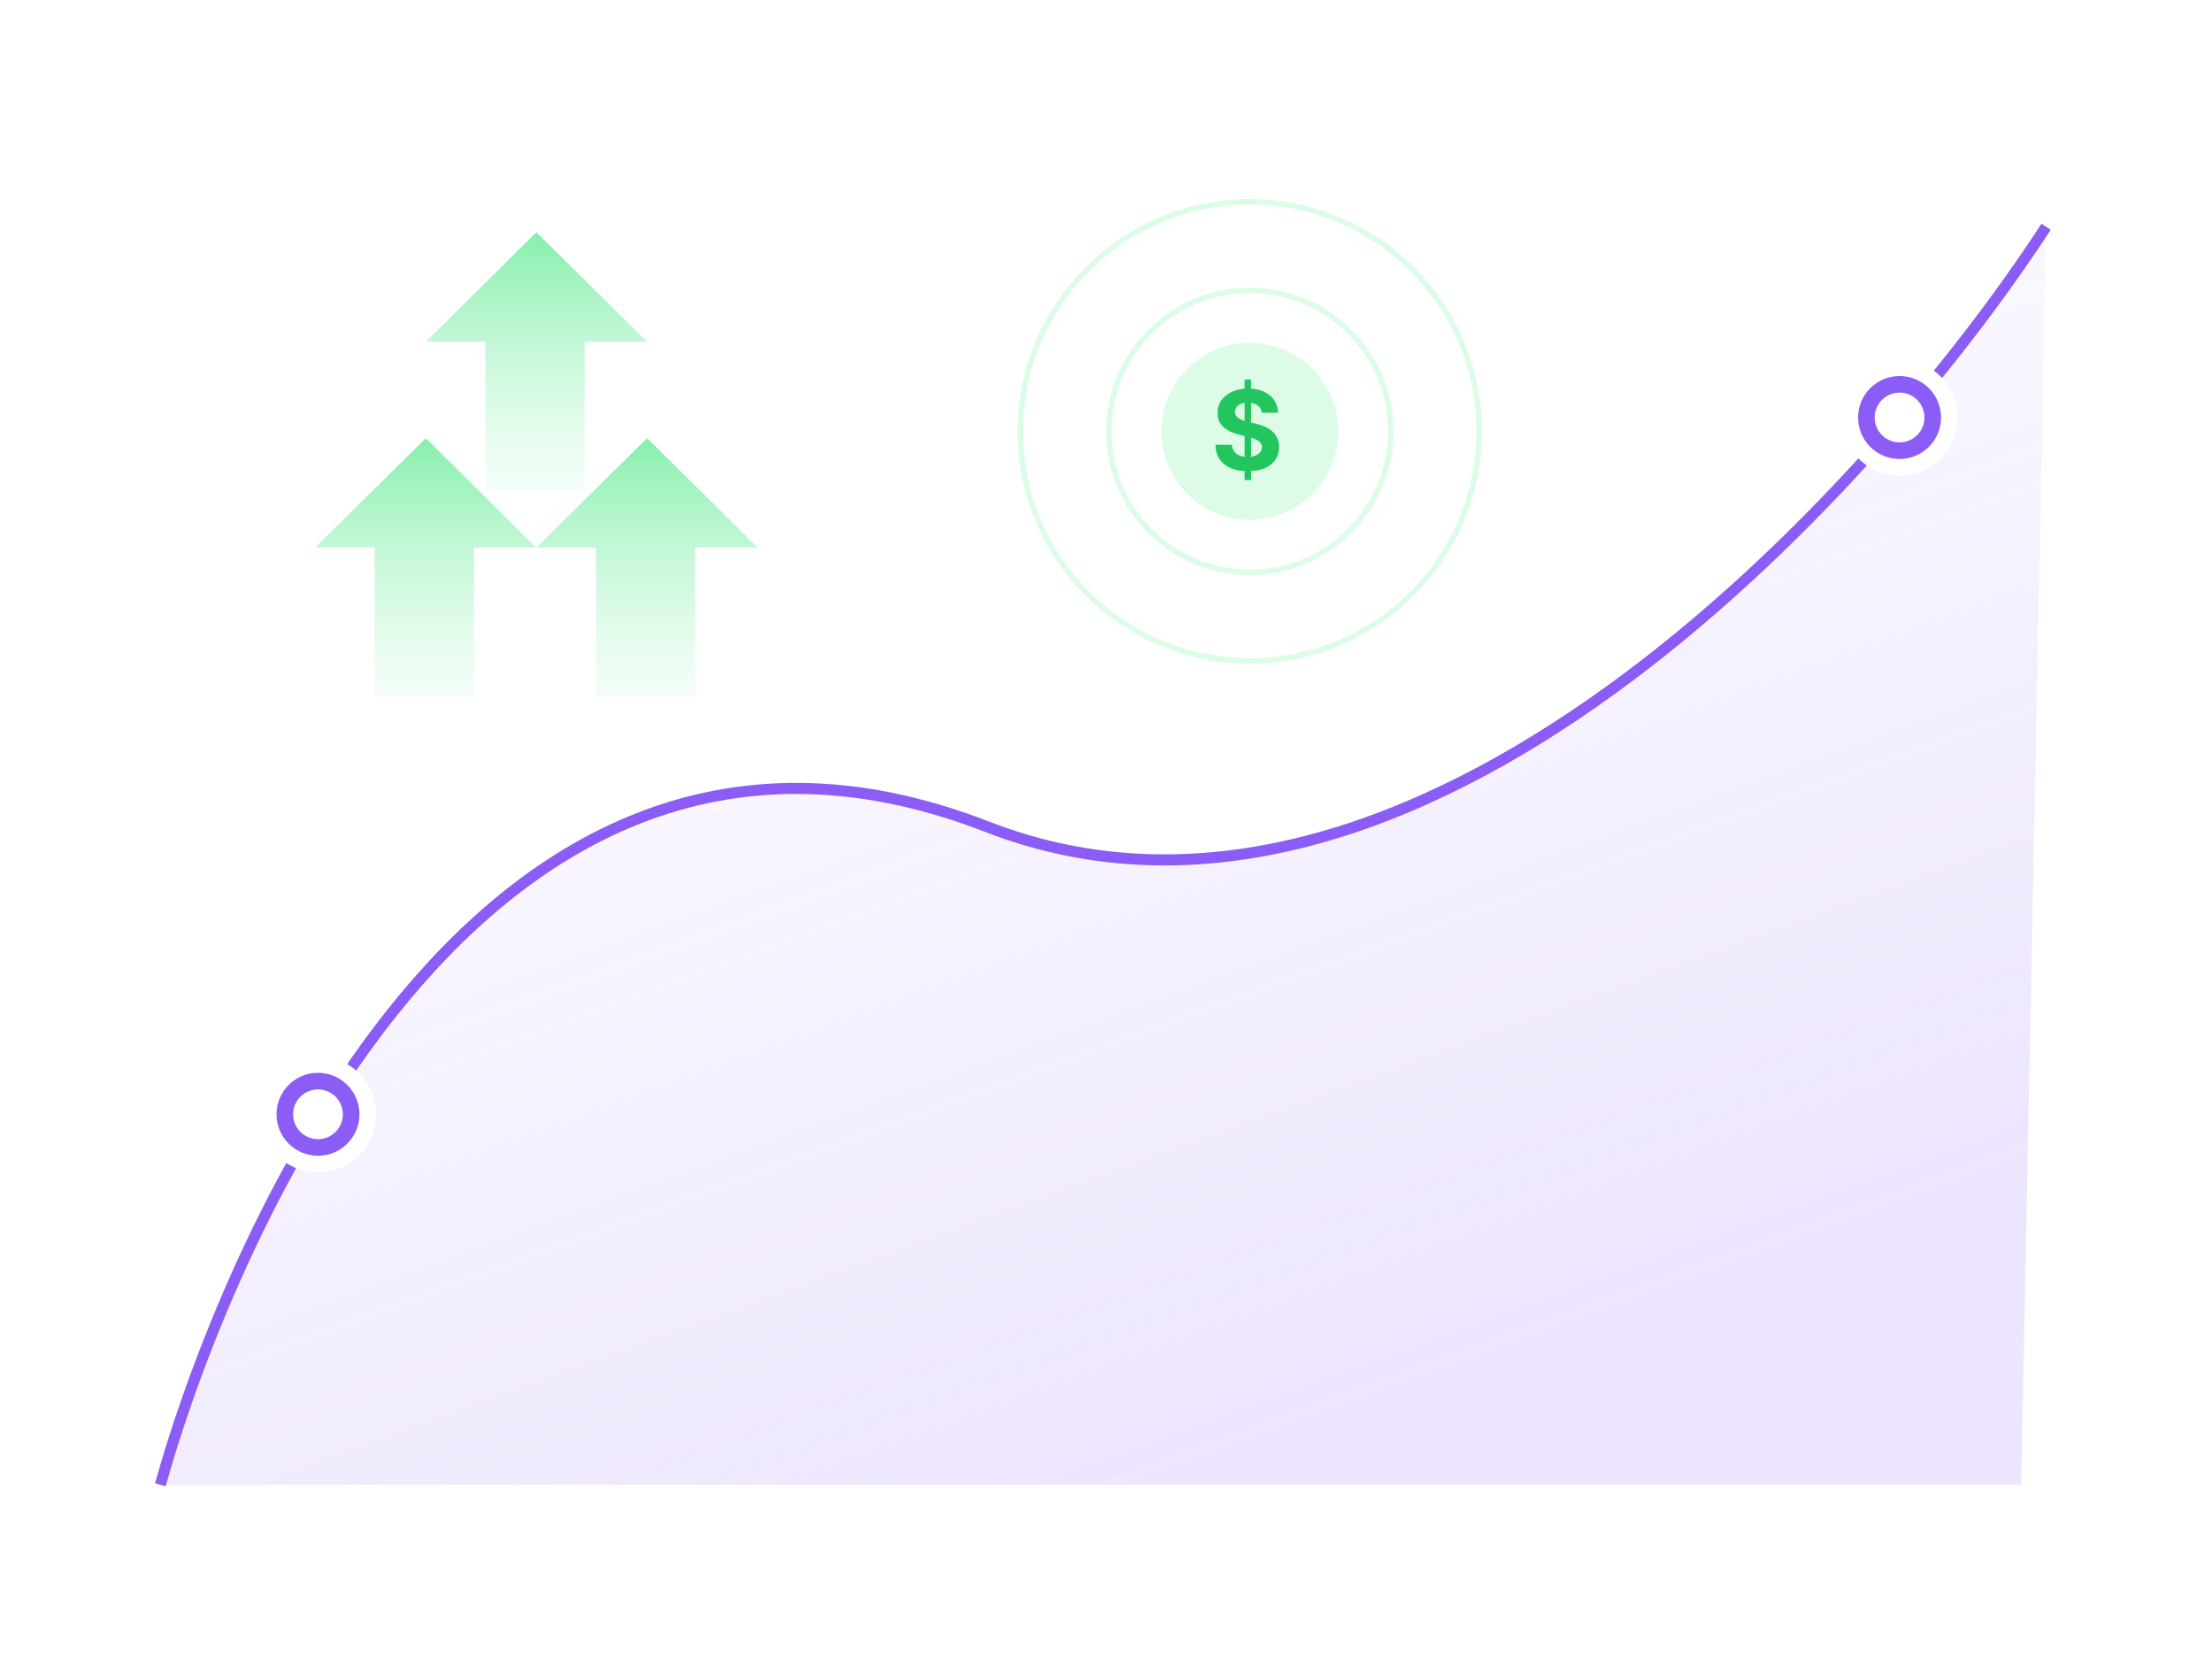 <svg width="400" height="300" viewBox="0 0 400 300" fill="none" xmlns="http://www.w3.org/2000/svg">
<rect width="400" height="300" fill="white"/>
<path d="M29 268.5C37.5 237.5 82 112 178.5 149.5C255.7 179.5 338.333 89.667 370 41" stroke="#8B5CF6" stroke-width="2"/>
<path d="M178.5 149.5C82 112 37.5 237.5 29 268.5H365.5L370 41C338.333 89.667 255.7 179.5 178.5 149.5Z" fill="url(#paint0_linear_7_88)"/>
<circle cx="343.5" cy="75.5" r="10.5" fill="white"/>
<circle cx="343.5" cy="75.5" r="6" fill="white" stroke="#8B5CF6" stroke-width="3"/>
<circle cx="57.5" cy="201.5" r="10.5" fill="white"/>
<circle cx="57.5" cy="201.5" r="6" fill="white" stroke="#8B5CF6" stroke-width="3"/>
<circle cx="226" cy="78" r="25.5" stroke="#DCFCE7"/>
<circle cx="226" cy="78" r="41.5" stroke="#DCFCE7"/>
<circle cx="226" cy="78" r="16" fill="#DCFCE7"/>
<path d="M225.065 86.818V68.636H226.23V86.818H225.065ZM228.155 74.638C228.098 74.065 227.854 73.62 227.423 73.303C226.992 72.985 226.408 72.827 225.669 72.827C225.167 72.827 224.743 72.898 224.398 73.04C224.052 73.177 223.787 73.369 223.602 73.615C223.422 73.861 223.332 74.141 223.332 74.453C223.323 74.713 223.377 74.941 223.496 75.135C223.619 75.329 223.787 75.497 224 75.639C224.213 75.776 224.459 75.897 224.739 76.001C225.018 76.101 225.316 76.186 225.634 76.257L226.94 76.57C227.575 76.712 228.157 76.901 228.688 77.138C229.218 77.374 229.677 77.666 230.065 78.011C230.454 78.357 230.754 78.764 230.967 79.233C231.185 79.702 231.296 80.239 231.301 80.845C231.296 81.735 231.069 82.507 230.619 83.16C230.174 83.809 229.53 84.313 228.688 84.673C227.849 85.028 226.839 85.206 225.655 85.206C224.481 85.206 223.458 85.026 222.587 84.666C221.72 84.306 221.043 83.774 220.555 83.068C220.072 82.358 219.819 81.48 219.795 80.433H222.771C222.804 80.921 222.944 81.328 223.19 81.655C223.441 81.977 223.775 82.221 224.192 82.386C224.613 82.547 225.089 82.628 225.619 82.628C226.14 82.628 226.592 82.552 226.976 82.401C227.364 82.249 227.665 82.038 227.878 81.769C228.091 81.499 228.197 81.188 228.197 80.838C228.197 80.511 228.1 80.237 227.906 80.014C227.717 79.792 227.438 79.602 227.068 79.446C226.704 79.29 226.256 79.148 225.726 79.02L224.142 78.622C222.916 78.324 221.947 77.858 221.237 77.223C220.527 76.588 220.174 75.734 220.179 74.659C220.174 73.778 220.409 73.009 220.882 72.351C221.36 71.693 222.016 71.179 222.849 70.81C223.683 70.44 224.63 70.256 225.69 70.256C226.77 70.256 227.712 70.44 228.517 70.81C229.327 71.179 229.956 71.693 230.406 72.351C230.856 73.009 231.088 73.771 231.102 74.638H228.155Z" fill="#22C55E"/>
<path fill-rule="evenodd" clip-rule="evenodd" d="M137 99.021L117.007 79.237L97.015 99.021H107.773V126H125.728V99.021H137Z" fill="url(#paint1_linear_7_88)"/>
<path fill-rule="evenodd" clip-rule="evenodd" d="M96.985 99.021L76.993 79.237L57 99.021H67.758V126H85.714V99.021H96.985Z" fill="url(#paint2_linear_7_88)"/>
<path fill-rule="evenodd" clip-rule="evenodd" d="M116.993 61.784L97 42L77.007 61.784H87.766V88.763H105.721V61.784H116.993Z" fill="url(#paint3_linear_7_88)"/>
<defs>
<linearGradient id="paint0_linear_7_88" x1="177.5" y1="119.5" x2="229" y2="260.5" gradientUnits="userSpaceOnUse">
<stop stop-color="#8B5CF6" stop-opacity="0.05"/>
<stop offset="1" stop-color="#8B5CF6" stop-opacity="0.16"/>
</linearGradient>
<linearGradient id="paint1_linear_7_88" x1="117.007" y1="79.237" x2="117.007" y2="137.99" gradientUnits="userSpaceOnUse">
<stop stop-color="#86EFAC"/>
<stop offset="1" stop-color="#DCFCE7" stop-opacity="0"/>
</linearGradient>
<linearGradient id="paint2_linear_7_88" x1="76.993" y1="79.237" x2="76.993" y2="137.99" gradientUnits="userSpaceOnUse">
<stop stop-color="#86EFAC"/>
<stop offset="1" stop-color="#DCFCE7" stop-opacity="0"/>
</linearGradient>
<linearGradient id="paint3_linear_7_88" x1="97" y1="42" x2="97" y2="100.753" gradientUnits="userSpaceOnUse">
<stop stop-color="#86EFAC"/>
<stop offset="1" stop-color="#DCFCE7" stop-opacity="0"/>
</linearGradient>
</defs>
</svg>
